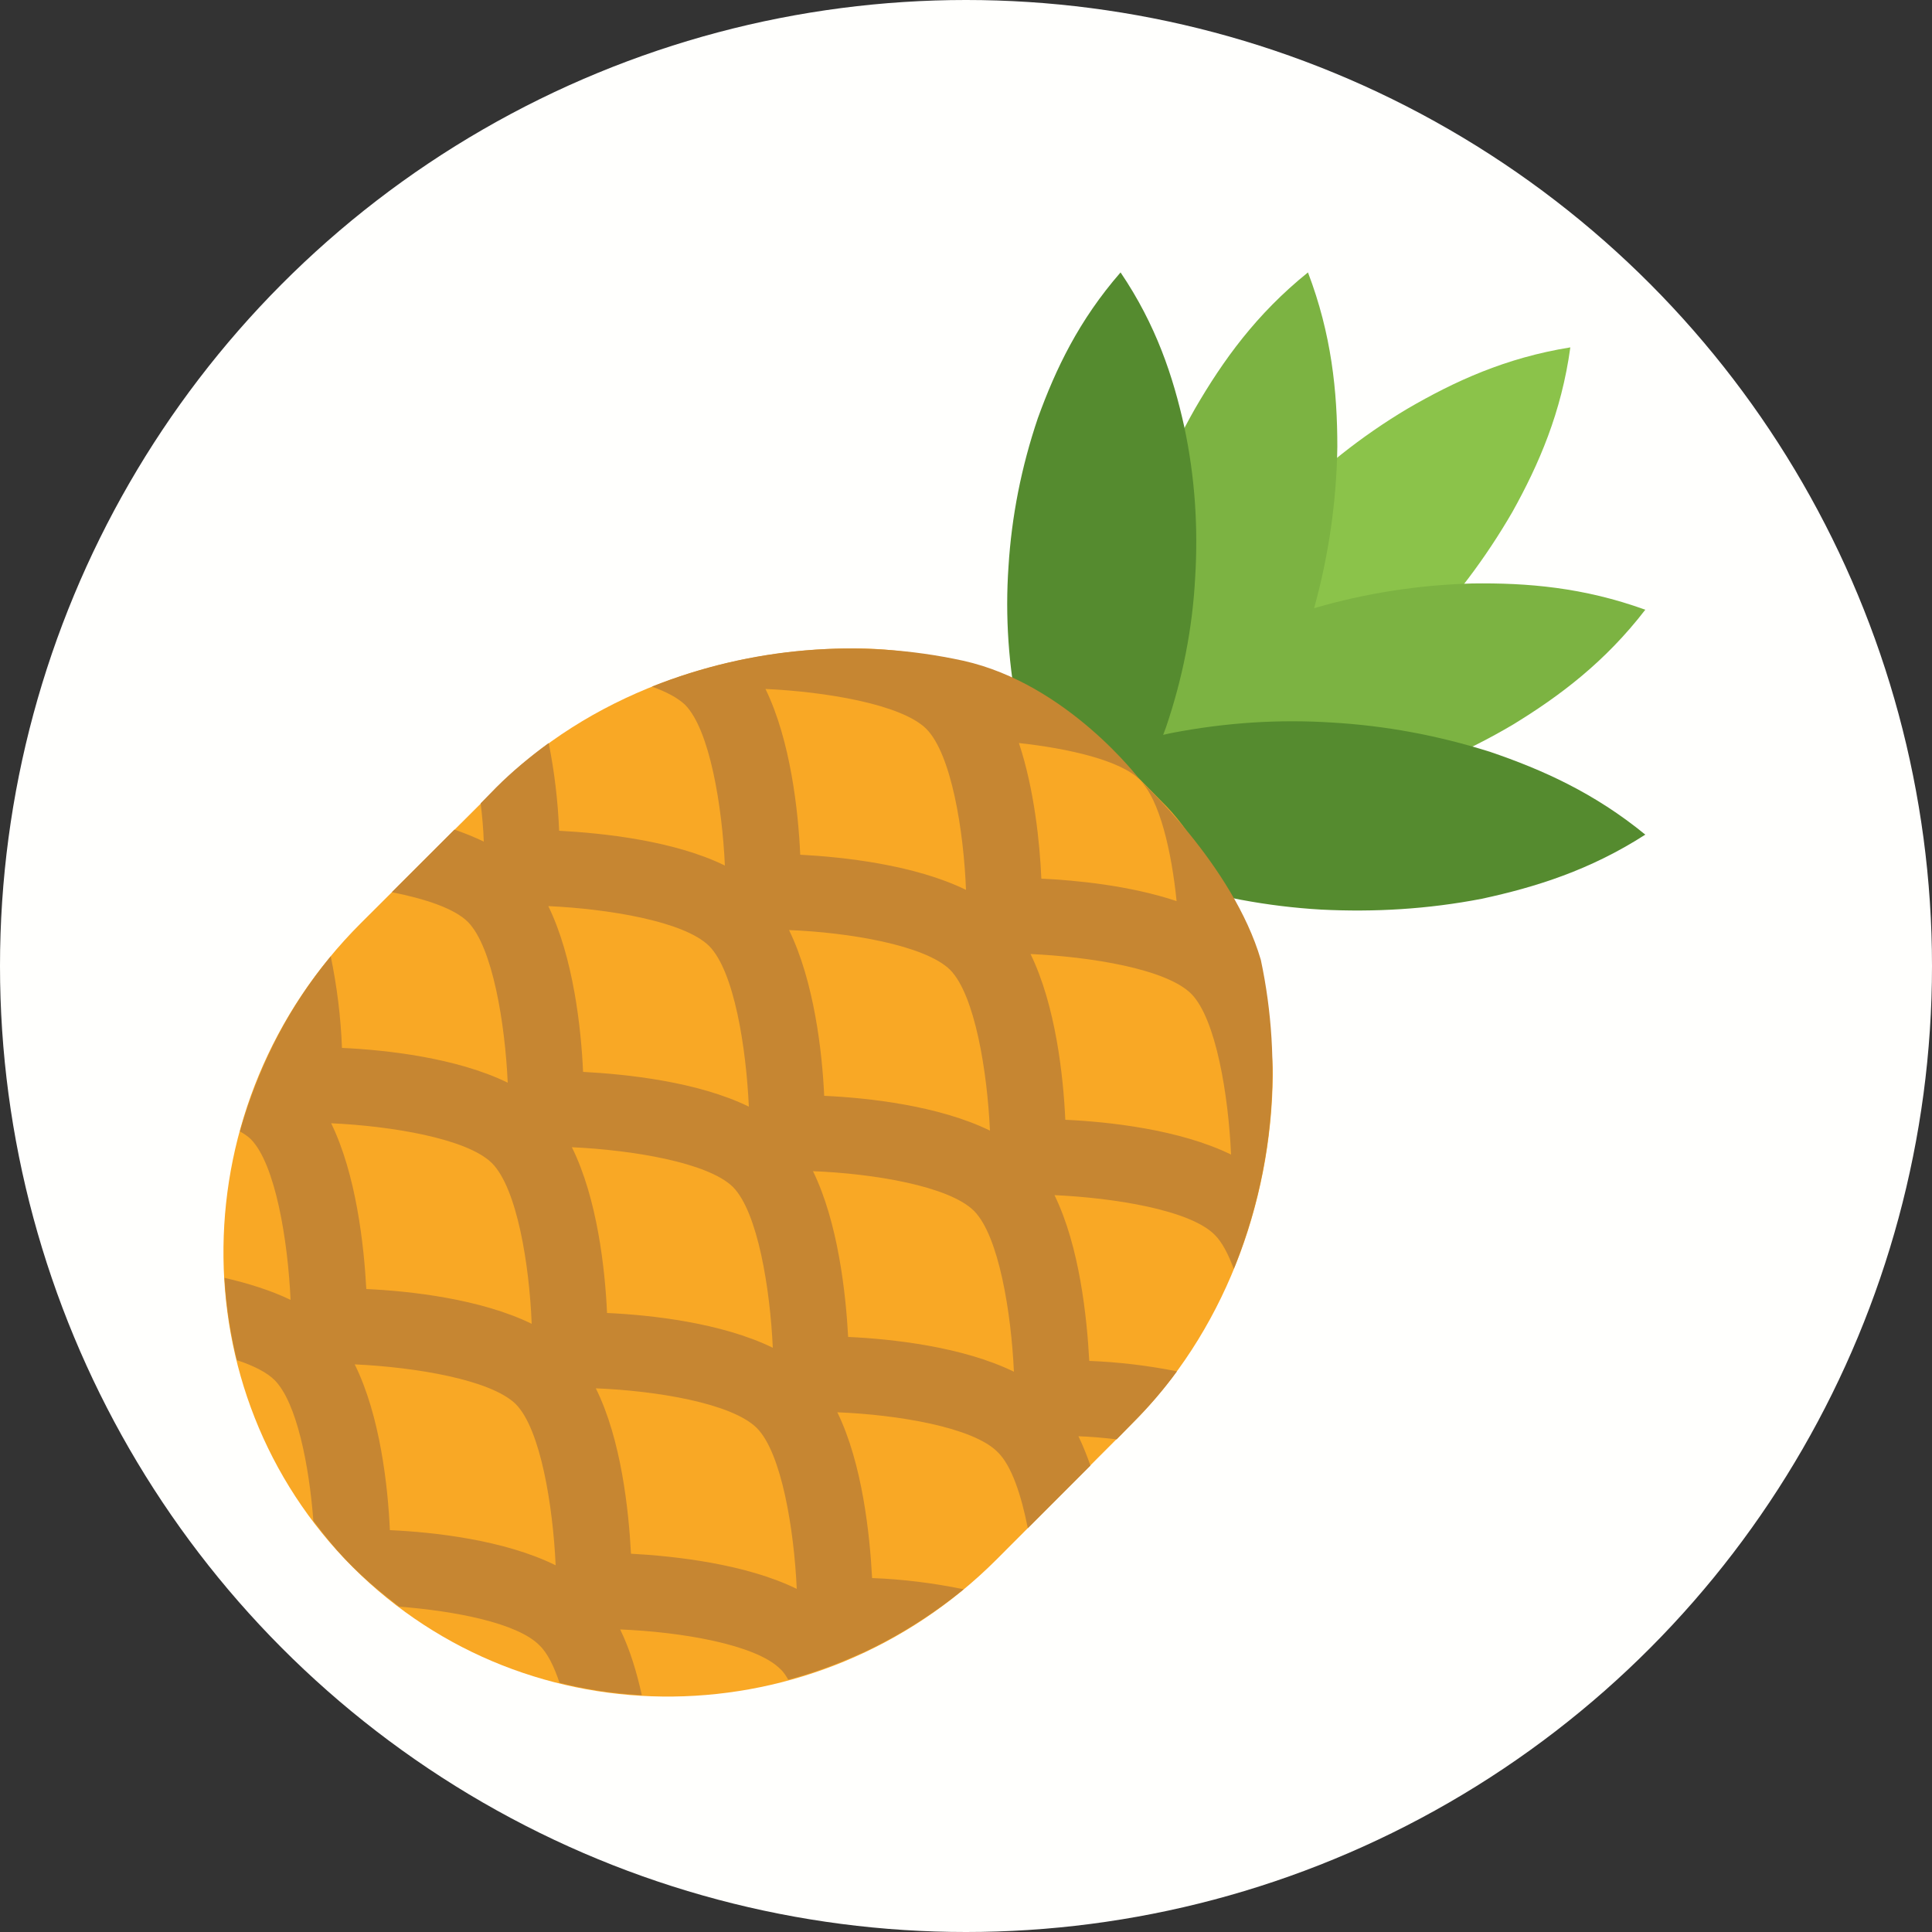 <?xml version="1.0" encoding="UTF-8" standalone="no"?>
<!-- Created with Inkscape (http://www.inkscape.org/) -->

<svg
   width="5mm"
   height="5mm"
   viewBox="0 0 5 5"
   version="1.1"
   id="svg2910"
   sodipodi:docname="Pineapple.svg"
   inkscape:version="1.2.2 (732a01da63, 2022-12-09)"
   xml:space="preserve"
   xmlns:inkscape="http://www.inkscape.org/namespaces/inkscape"
   xmlns:sodipodi="http://sodipodi.sourceforge.net/DTD/sodipodi-0.dtd"
   xmlns="http://www.w3.org/2000/svg"
   xmlns:svg="http://www.w3.org/2000/svg"><rect x="0" y="0" width="5" height="5" fill="#333333" stroke="none"/><sodipodi:namedview
     id="namedview2912"
     pagecolor="#505050"
     bordercolor="#eeeeee"
     borderopacity="1"
     inkscape:showpageshadow="0"
     inkscape:pageopacity="0"
     inkscape:pagecheckerboard="0"
     inkscape:deskcolor="#505050"
     inkscape:document-units="mm"
     showgrid="false"
     inkscape:zoom="16.000001"
     inkscape:cx="3.6562498"
     inkscape:cy="8.3437496"
     inkscape:window-width="1440"
     inkscape:window-height="890"
     inkscape:window-x="214"
     inkscape:window-y="1073"
     inkscape:window-maximized="1"
     inkscape:current-layer="g2828" /><defs
     id="defs2907"><rect
       x="69.5"
       y="53.5"
       width="65.25"
       height="39.25"
       id="rect3810" /><rect
       x="69.5"
       y="53.5"
       width="86"
       height="16.125"
       id="rect3810-3" /><rect
       x="69.5"
       y="53.5"
       width="74.442"
       height="23.87"
       id="rect3911" /><rect
       x="69.5"
       y="53.5"
       width="74.442"
       height="23.87"
       id="rect3911-9" /></defs><g
     inkscape:groupmode="layer"
     inkscape:label="Icon"
     style="display:inline"
     id="g2828"><g
       id="g7241"
       inkscape:label="Pineapple"
       mgrep-icon="command"><circle
         style="display:inline;fill:#fffffd;fill-opacity:1;stroke:none;stroke-opacity:1"
         id="circle2826"
         cx="2.5"
         cy="2.5"
         r="2.5"
         inkscape:label="Command"
         mgrep-icon="centroid" /><path
         d="M 2.92 2.067 C 2.943 1.899 3.001 1.766 3.07 1.642 C 3.139 1.523 3.222 1.412 3.319 1.314 C 3.415 1.215 3.523 1.129 3.642 1.058 C 3.764 0.987 3.896 0.926 4.064 0.899 C 4.041 1.067 3.983 1.201 3.914 1.325 C 3.845 1.444 3.762 1.555 3.665 1.653 C 3.568 1.751 3.46 1.837 3.341 1.908 C 3.219 1.979 3.087 2.04 2.92 2.067 Z"
         fill="#8bc34a"
         id="path7214" /><path
         d="M 4.258 1.578 C 4.154 1.713 4.037 1.801 3.916 1.875 C 3.796 1.946 3.668 2.001 3.535 2.039 C 3.402 2.078 3.264 2.1 3.126 2.104 C 2.984 2.106 2.837 2.094 2.678 2.035 C 2.781 1.899 2.898 1.811 3.02 1.737 C 3.139 1.667 3.267 1.612 3.401 1.574 C 3.534 1.535 3.671 1.514 3.81 1.51 C 3.952 1.508 4.098 1.52 4.258 1.578 Z"
         fill="#7cb342"
         id="path7216" /><path
         d="M 2.952 2.309 C 2.891 2.149 2.877 2.002 2.877 1.858 C 2.879 1.716 2.899 1.578 2.935 1.444 C 2.971 1.309 3.024 1.178 3.093 1.057 C 3.165 0.933 3.251 0.813 3.385 0.705 C 3.446 0.865 3.461 1.013 3.461 1.156 C 3.459 1.296 3.439 1.435 3.402 1.57 C 3.366 1.705 3.313 1.836 3.244 1.957 C 3.171 2.081 3.085 2.202 2.952 2.309 Z"
         fill="#7cb342"
         id="path7218" /><path
         d="M 4.258 2.16 C 4.115 2.252 3.974 2.296 3.835 2.326 C 3.695 2.353 3.557 2.361 3.419 2.354 C 3.28 2.346 3.143 2.32 3.01 2.278 C 2.875 2.232 2.741 2.172 2.609 2.063 C 2.752 1.97 2.893 1.926 3.032 1.897 C 3.172 1.87 3.31 1.861 3.448 1.87 C 3.585 1.878 3.721 1.903 3.857 1.946 C 3.992 1.992 4.126 2.052 4.258 2.16 Z"
         fill="#558b2f"
         id="path7220" /><path
         d="M 2.9 0.705 C 2.992 0.841 3.036 0.974 3.065 1.105 C 3.093 1.237 3.101 1.367 3.093 1.496 C 3.086 1.628 3.06 1.757 3.018 1.881 C 2.972 2.008 2.912 2.134 2.803 2.257 C 2.71 2.122 2.666 1.989 2.637 1.857 C 2.61 1.726 2.601 1.595 2.61 1.466 C 2.618 1.337 2.643 1.209 2.686 1.082 C 2.732 0.955 2.792 0.829 2.9 0.705 Z"
         fill="#558b2f"
         id="path7222" /><path
         d="M 2.93 3.684 C 3.162 3.453 3.291 3.12 3.294 2.781 C 3.296 2.605 3.168 2.242 3.019 2.087 L 2.951 2.018 L 2.864 1.932 C 2.864 1.932 2.629 1.678 2.209 1.678 C 1.863 1.678 1.52 1.803 1.285 2.039 L 0.933 2.39 C 0.468 2.855 0.459 3.601 0.913 4.056 C 1.368 4.51 2.114 4.501 2.579 4.036 Z"
         fill="#f9a825"
         id="path7224" /><path
         d="M 2.229 4.279 L 2.229 4.279 C 2.324 4.235 2.413 4.179 2.494 4.113 C 2.416 4.097 2.337 4.087 2.257 4.084 C 2.251 3.972 2.232 3.788 2.167 3.655 C 2.32 3.661 2.518 3.693 2.582 3.758 C 2.618 3.793 2.643 3.869 2.66 3.955 L 2.822 3.793 C 2.813 3.767 2.803 3.742 2.791 3.717 C 2.822 3.718 2.856 3.721 2.89 3.725 L 2.93 3.684 C 2.972 3.642 3.011 3.597 3.046 3.549 C 2.971 3.534 2.895 3.525 2.819 3.522 C 2.813 3.41 2.794 3.226 2.729 3.093 C 2.882 3.1 3.08 3.131 3.144 3.196 C 3.163 3.215 3.179 3.246 3.193 3.284 C 3.296 3.03 3.32 2.752 3.263 2.484 C 3.191 2.239 2.95 2.019 2.95 2.019 C 3.001 2.069 3.032 2.203 3.045 2.332 C 2.925 2.292 2.786 2.278 2.695 2.274 C 2.691 2.182 2.677 2.044 2.637 1.923 C 2.766 1.937 2.9 1.968 2.95 2.018 C 2.95 2.018 2.763 1.77 2.493 1.71 C 2.223 1.651 1.943 1.675 1.687 1.777 C 1.724 1.79 1.754 1.806 1.773 1.824 C 1.837 1.889 1.869 2.087 1.876 2.24 C 1.743 2.175 1.559 2.156 1.447 2.15 C 1.444 2.074 1.435 1.998 1.42 1.923 C 1.372 1.958 1.326 1.996 1.284 2.038 L 1.244 2.079 C 1.248 2.113 1.251 2.146 1.252 2.178 C 1.227 2.166 1.202 2.156 1.176 2.147 L 1.014 2.309 C 1.1 2.326 1.176 2.351 1.211 2.386 C 1.275 2.451 1.307 2.649 1.314 2.802 C 1.181 2.737 0.997 2.717 0.885 2.712 C 0.882 2.632 0.872 2.553 0.856 2.475 C 0.788 2.557 0.733 2.646 0.69 2.74 L 0.69 2.74 C 0.662 2.801 0.639 2.864 0.621 2.928 C 0.631 2.934 0.642 2.941 0.649 2.948 C 0.713 3.013 0.745 3.211 0.752 3.364 C 0.7 3.339 0.641 3.321 0.581 3.307 C 0.585 3.379 0.596 3.45 0.613 3.52 C 0.655 3.534 0.69 3.551 0.711 3.572 C 0.768 3.63 0.8 3.792 0.811 3.936 C 0.842 3.977 0.875 4.018 0.913 4.055 C 0.951 4.093 0.991 4.126 1.033 4.158 C 1.176 4.169 1.339 4.2 1.396 4.258 C 1.417 4.278 1.434 4.313 1.448 4.355 C 1.518 4.373 1.589 4.383 1.661 4.387 C 1.648 4.328 1.63 4.268 1.605 4.217 C 1.758 4.223 1.956 4.255 2.02 4.32 C 2.028 4.327 2.034 4.337 2.04 4.347 C 2.104 4.33 2.167 4.307 2.228 4.279 Z M 2.624 3.55 C 2.491 3.485 2.307 3.465 2.195 3.46 C 2.189 3.348 2.169 3.164 2.104 3.031 C 2.258 3.037 2.456 3.069 2.521 3.134 C 2.585 3.199 2.617 3.397 2.624 3.55 Z M 2 3.488 C 1.867 3.423 1.683 3.403 1.571 3.398 C 1.566 3.286 1.546 3.102 1.48 2.969 C 1.634 2.976 1.832 3.008 1.897 3.072 C 1.961 3.137 1.993 3.335 2 3.488 Z M 3.083 2.572 C 3.147 2.637 3.179 2.834 3.186 2.988 C 3.053 2.923 2.869 2.903 2.757 2.898 C 2.752 2.786 2.732 2.602 2.667 2.469 C 2.82 2.476 3.018 2.507 3.083 2.572 Z M 2.562 2.926 C 2.429 2.861 2.245 2.841 2.133 2.836 C 2.128 2.724 2.107 2.54 2.042 2.407 C 2.196 2.413 2.394 2.446 2.459 2.51 C 2.523 2.575 2.555 2.773 2.562 2.926 Z M 1.981 1.783 C 2.134 1.79 2.332 1.822 2.397 1.886 L 2.397 1.886 C 2.462 1.951 2.494 2.149 2.5 2.303 C 2.367 2.238 2.184 2.218 2.071 2.212 C 2.066 2.1 2.046 1.916 1.981 1.783 Z M 1.419 2.345 C 1.573 2.352 1.77 2.384 1.835 2.448 C 1.9 2.513 1.931 2.711 1.938 2.864 C 1.805 2.799 1.621 2.78 1.509 2.774 C 1.504 2.662 1.484 2.478 1.419 2.345 Z M 0.857 2.907 C 1.011 2.914 1.208 2.946 1.273 3.01 C 1.338 3.075 1.37 3.273 1.376 3.426 C 1.243 3.361 1.059 3.341 0.948 3.336 C 0.942 3.224 0.922 3.04 0.857 2.907 Z M 1.009 3.96 C 1.004 3.848 0.984 3.664 0.918 3.531 C 1.072 3.538 1.27 3.57 1.335 3.634 C 1.399 3.699 1.431 3.897 1.438 4.051 C 1.305 3.985 1.121 3.965 1.009 3.96 Z M 1.633 4.021 C 1.627 3.909 1.608 3.726 1.542 3.593 C 1.696 3.599 1.894 3.631 1.959 3.696 C 2.023 3.761 2.055 3.959 2.062 4.112 C 1.929 4.047 1.745 4.027 1.633 4.021 Z"
         fill="#c68632"
         id="path7226" /></g></g></svg>
